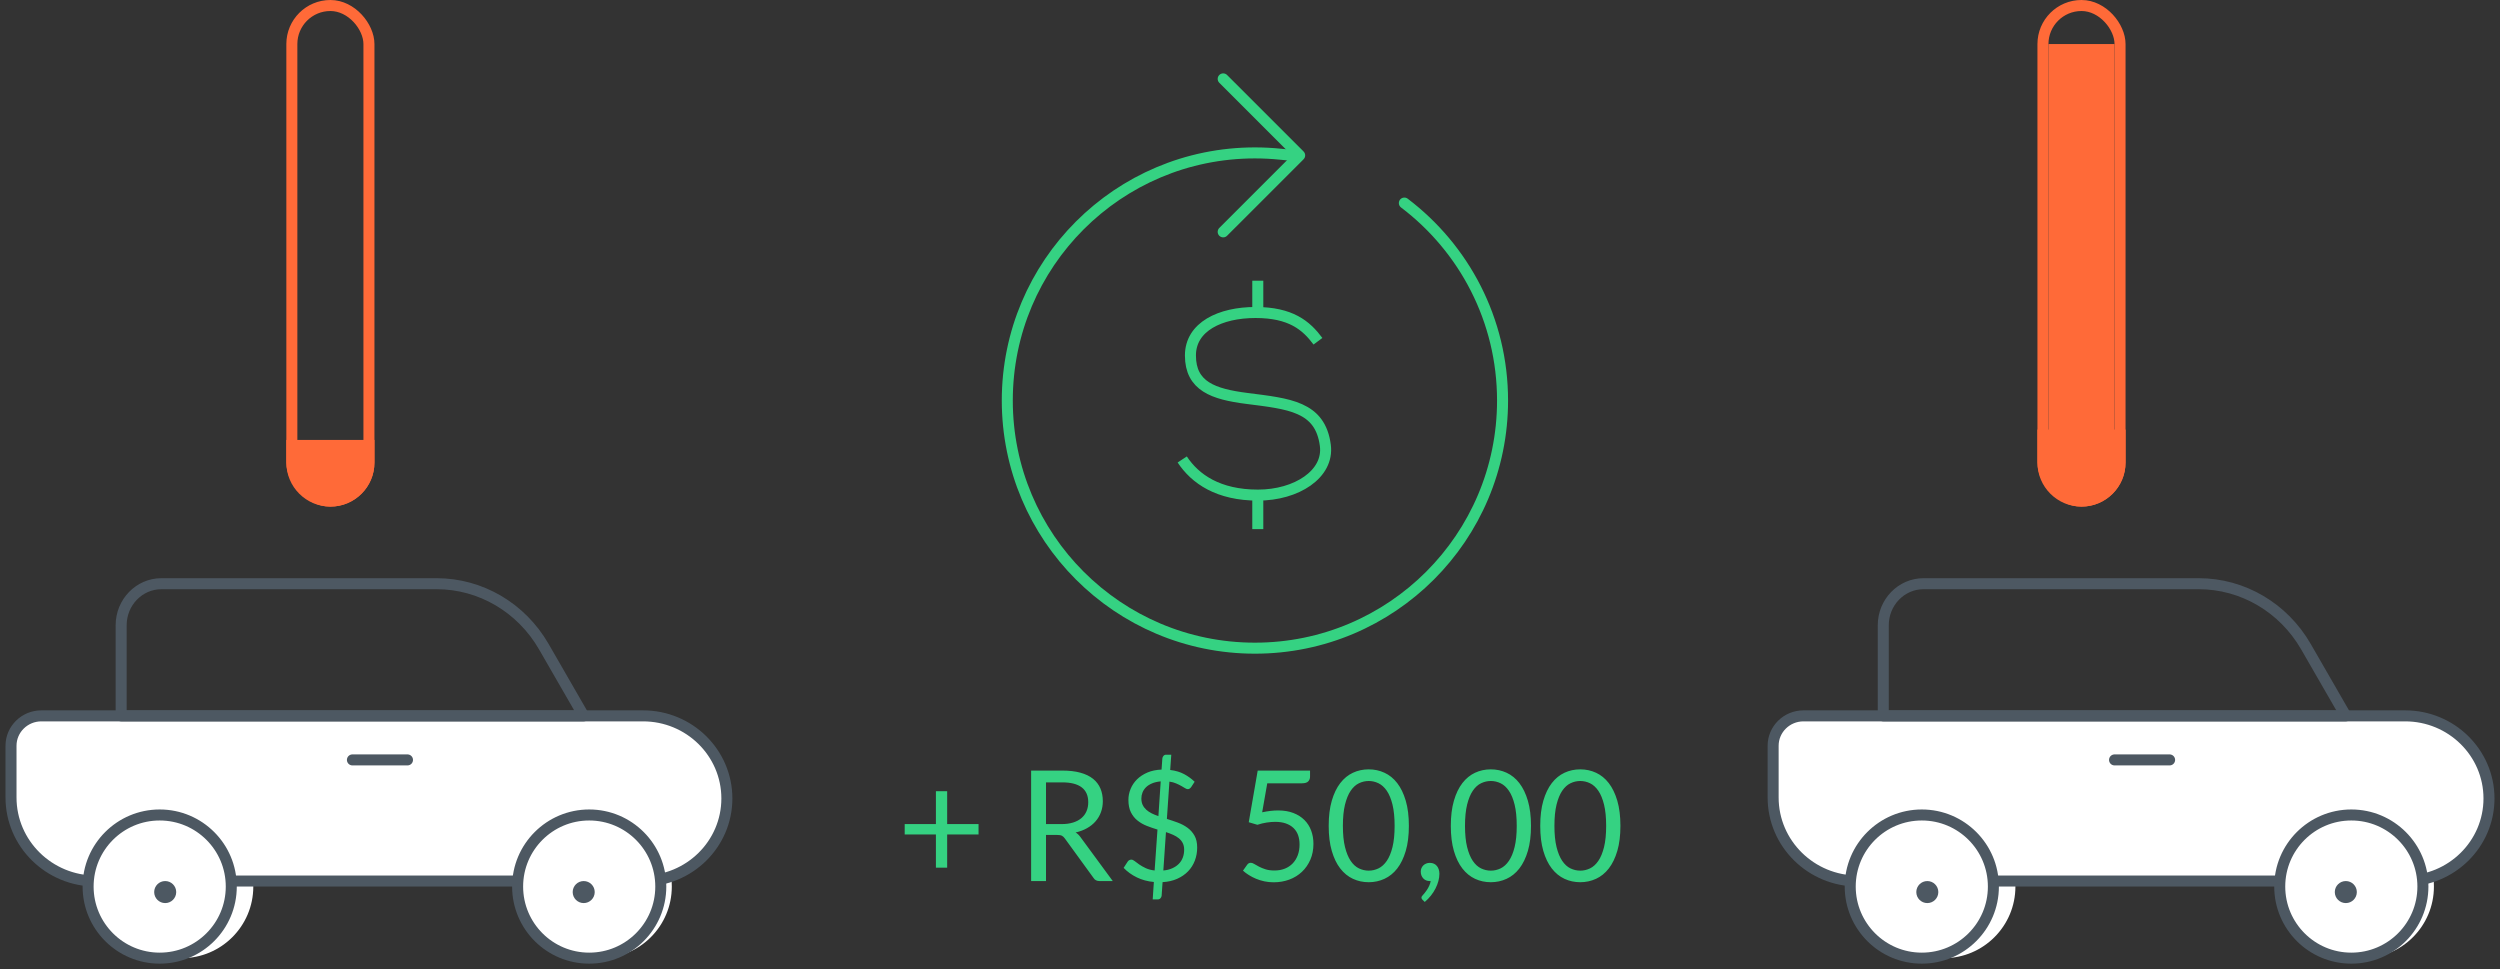 <?xml version="1.0" encoding="UTF-8"?>
<svg width="227px" height="88px" viewBox="0 0 227 88" version="1.1" xmlns="http://www.w3.org/2000/svg" xmlns:xlink="http://www.w3.org/1999/xlink">
    <rect x="0" y="0" width="227" height="88" fill="#333333" stroke="none"/>
    <!-- Generator: Sketch 46.2 (44496) - http://www.bohemiancoding.com/sketch -->
    <title>Group 12</title>
    <desc>Created with Sketch.</desc>
    <defs></defs>
    <g id="Planos-Desktop" stroke="none" stroke-width="1" fill="none" fill-rule="evenodd">
        <g id="Planos-Como-funciona-2" transform="translate(-384, -317)">
            <g id="Group-12" transform="translate(385, 317)">
                <g id="Group-11">
                    <g id="Group-3" transform="translate(160, 0)">
                        <g id="Page-1">
                            <path d="M60,80.5 C60,76.91 57.09,74 53.5,74 C49.91,74 47,76.91 47,80.5 C47,84.09 49.91,87 53.5,87 C57.09,87 60,84.09 60,80.5" id="Fill-1" fill="#FFFFFF"></path>
                            <path d="M22,80.5 C22,76.91 19.09,74 15.5,74 C11.91,74 9,76.91 9,80.5 C9,84.09 11.91,87 15.5,87 C19.09,87 22,84.09 22,80.5" id="Fill-5" fill="#FFFFFF"></path>
                            <path d="M57.385,80 L7.706,80 C3.45,80 0,76.603 0,72.411 L0,67.716 C0,66.216 1.235,65 2.757,65 L57.385,65 C61.591,65 65,68.358 65,72.5 L65,72.5 C65,76.642 61.591,80 57.385,80" id="Fill-9" fill="#FFFFFF"></path>
                            <path d="M57.385,80 L7.706,80 C3.45,80 0,76.603 0,72.411 L0,67.716 C0,66.216 1.235,65 2.757,65 L57.385,65 C61.591,65 65,68.358 65,72.5 L65,72.5 C65,76.642 61.591,80 57.385,80 Z" id="Stroke-11" stroke="#4D5862" stroke-linecap="round" stroke-linejoin="round"></path>
                            <path d="M52,65 L10,65 L10,56.776 C10,54.69 11.638,53 13.659,53 L38.643,53 C42.636,53 46.335,55.171 48.376,58.712 L52,65 Z" id="Stroke-13" stroke="#4D5862" stroke-linecap="round" stroke-linejoin="round"></path>
                            <path d="M59,80.5 C59,76.91 56.09,74 52.5,74 C48.91,74 46,76.91 46,80.5 C46,84.09 48.91,87 52.5,87 C56.09,87 59,84.09 59,80.5" id="Fill-15" fill="#FFFFFF"></path>
                            <path d="M59,80.5 C59,76.91 56.09,74 52.5,74 C48.91,74 46,76.91 46,80.5 C46,84.09 48.91,87 52.5,87 C56.09,87 59,84.09 59,80.5 Z" id="Stroke-17" stroke="#4D5862" stroke-linecap="round" stroke-linejoin="round"></path>
                            <path d="M20,80.5 C20,76.91 17.09,74 13.5,74 C9.91,74 7,76.91 7,80.5 C7,84.09 9.91,87 13.5,87 C17.09,87 20,84.09 20,80.5" id="Fill-19" fill="#FFFFFF"></path>
                            <path d="M20,80.5 C20,76.91 17.09,74 13.5,74 C9.91,74 7,76.91 7,80.5 C7,84.09 9.91,87 13.5,87 C17.09,87 20,84.09 20,80.5 Z" id="Stroke-21" stroke="#4D5862" stroke-linecap="round" stroke-linejoin="round"></path>
                            <path d="M31,69 L36,69" id="Stroke-23" stroke="#4D5862" stroke-linecap="round" stroke-linejoin="round"></path>
                            <path d="M53,81 C53,80.448 52.552,80 52,80 C51.448,80 51,80.448 51,81 C51,81.552 51.448,82 52,82 C52.552,82 53,81.552 53,81" id="Fill-25" fill="#4D5862"></path>
                            <path d="M15,81 C15,80.448 14.552,80 14,80 C13.448,80 13,80.448 13,81 C13,81.552 13.448,82 14,82 C14.552,82 15,81.552 15,81" id="Fill-27" fill="#4D5862"></path>
                            <g id="Group-10" transform="translate(24, 0)">
                                <rect id="Rectangle" stroke="#FF6A38" x="0.5" y="0.5" width="7" height="45" rx="3.5"></rect>
                                <path d="M0,39 L8,39 L8,42 L8,42 C8,44.209 6.209,46 4,46 L4,46 L4,46 C1.791,46 2.705415e-16,44.209 0,42 L0,39 Z" id="Rectangle" fill="#FF6A38"></path>
                                <rect id="Rectangle" fill="#FF6A38" x="1" y="4" width="6" height="35.053"></rect>
                            </g>
                        </g>
                        <g id="Group-2" transform="translate(35, 0)"></g>
                    </g>
                    <g id="Group-7">
                        <g id="Page-1-Copy" transform="translate(0, 53)">
                            <path d="M60,27.5 C60,23.91 57.09,21 53.5,21 C49.91,21 47,23.91 47,27.5 C47,31.09 49.91,34 53.5,34 C57.09,34 60,31.09 60,27.5" id="Fill-1" fill="#FFFFFF"></path>
                            <path d="M22,27.5 C22,23.91 19.09,21 15.5,21 C11.91,21 9,23.91 9,27.5 C9,31.09 11.91,34 15.5,34 C19.09,34 22,31.09 22,27.5" id="Fill-5" fill="#FFFFFF"></path>
                            <path d="M57.385,27 L7.706,27 C3.45,27 0,23.603 0,19.411 L0,14.716 C0,13.216 1.235,12 2.757,12 L57.385,12 C61.591,12 65,15.358 65,19.5 L65,19.5 C65,23.642 61.591,27 57.385,27" id="Fill-9" fill="#FFFFFF"></path>
                            <path d="M57.385,27 L7.706,27 C3.45,27 0,23.603 0,19.411 L0,14.716 C0,13.216 1.235,12 2.757,12 L57.385,12 C61.591,12 65,15.358 65,19.5 L65,19.5 C65,23.642 61.591,27 57.385,27 Z" id="Stroke-11" stroke="#4D5862" stroke-linecap="round" stroke-linejoin="round"></path>
                            <path d="M52,12 L10,12 L10,3.776 C10,1.69 11.638,0 13.659,0 L38.643,0 C42.636,0 46.335,2.171 48.376,5.712 L52,12 Z" id="Stroke-13" stroke="#4D5862" stroke-linecap="round" stroke-linejoin="round"></path>
                            <path d="M59,27.5 C59,23.91 56.09,21 52.5,21 C48.91,21 46,23.91 46,27.5 C46,31.09 48.91,34 52.5,34 C56.09,34 59,31.09 59,27.5" id="Fill-15" fill="#FFFFFF"></path>
                            <path d="M59,27.5 C59,23.91 56.09,21 52.5,21 C48.91,21 46,23.91 46,27.5 C46,31.09 48.91,34 52.5,34 C56.09,34 59,31.09 59,27.5 Z" id="Stroke-17" stroke="#4D5862" stroke-linecap="round" stroke-linejoin="round"></path>
                            <path d="M20,27.5 C20,23.91 17.09,21 13.5,21 C9.91,21 7,23.91 7,27.5 C7,31.09 9.91,34 13.5,34 C17.09,34 20,31.09 20,27.5" id="Fill-19" fill="#FFFFFF"></path>
                            <path d="M20,27.5 C20,23.91 17.09,21 13.5,21 C9.91,21 7,23.91 7,27.5 C7,31.09 9.91,34 13.5,34 C17.09,34 20,31.09 20,27.5 Z" id="Stroke-21" stroke="#4D5862" stroke-linecap="round" stroke-linejoin="round"></path>
                            <path d="M31,16 L36,16" id="Stroke-23" stroke="#4D5862" stroke-linecap="round" stroke-linejoin="round"></path>
                            <path d="M53,28 C53,27.448 52.552,27 52,27 C51.448,27 51,27.448 51,28 C51,28.552 51.448,29 52,29 C52.552,29 53,28.552 53,28" id="Fill-25" fill="#4D5862"></path>
                            <path d="M15,28 C15,27.448 14.552,27 14,27 C13.448,27 13,27.448 13,28 C13,28.552 13.448,29 14,29 C14.552,29 15,28.552 15,28" id="Fill-27" fill="#4D5862"></path>
                        </g>
                        <g id="Group-7-Copy" transform="translate(25, 0)">
                            <rect id="Rectangle" stroke="#FF6A38" x="0.5" y="0.5" width="7" height="45" rx="3.5"></rect>
                            <path d="M0,39.947 L8,39.947 L8,42 L8,42 C8,44.209 6.209,46 4,46 L4,46 L4,46 C1.791,46 2.705415e-16,44.209 0,42 L0,39.947 Z" id="Rectangle" fill="#FF6A38"></path>
                        </g>
                    </g>
                </g>
                <g id="Page-1" transform="translate(90, 7)" stroke="#35D282">
                    <path d="M36.515,11.438 C41.933,15.543 45.432,22.047 45.432,29.369 C45.432,41.787 35.365,51.854 22.947,51.854 C10.529,51.854 0.462,41.787 0.462,29.369 C0.462,16.951 10.529,6.884 22.947,6.884 C23.729,6.884 24.5,6.924 25.261,7.002 L26.85,7.155" id="Stroke-1" stroke-linecap="round" stroke-linejoin="round"></path>
                    <polyline id="Stroke-3" stroke-linecap="round" stroke-linejoin="round" points="20.065 14.053 27.01 7.108 20.065 0.163"></polyline>
                    <path d="M28.67,23.986 C27.594,22.54 26.195,21.375 22.998,21.375 C19.8,21.375 17.091,22.662 17.091,25.276 C17.091,28.075 19.18,28.788 22.205,29.176 C26.016,29.666 28.886,29.885 29.342,33.449 C29.675,36.047 26.724,37.956 23.225,37.956 C19.632,37.956 17.527,36.507 16.347,34.719" id="Stroke-5"></path>
                    <path d="M23.208,41.045 L23.208,37.956" id="Stroke-7"></path>
                    <path d="M23.208,21.375 L23.208,18.488" id="Stroke-9"></path>
                </g>
                <path d="M85.003,71.838 L85.003,74.827 L87.852,74.827 L87.852,75.772 L85.003,75.772 L85.003,78.782 L83.981,78.782 L83.981,75.772 L81.146,75.772 L81.146,74.827 L83.981,74.827 L83.981,71.838 L85.003,71.838 Z M93.977,75.814 L93.977,80 L92.626,80 L92.626,69.969 L95.461,69.969 C96.096,69.969 96.644,70.033 97.106,70.162 C97.568,70.29 97.949,70.475 98.251,70.718 C98.552,70.961 98.774,71.253 98.919,71.597 C99.064,71.94 99.136,72.323 99.136,72.748 C99.136,73.103 99.08,73.434 98.968,73.742 C98.856,74.05 98.694,74.326 98.481,74.572 C98.269,74.817 98.01,75.025 97.704,75.198 C97.399,75.371 97.052,75.501 96.665,75.59 C96.833,75.688 96.982,75.83 97.113,76.017 L100.039,80 L98.835,80 C98.588,80 98.406,79.904 98.289,79.713 L95.685,76.129 C95.606,76.017 95.519,75.937 95.426,75.888 C95.333,75.838 95.193,75.814 95.006,75.814 L93.977,75.814 Z M93.977,74.827 L95.398,74.827 C95.795,74.827 96.143,74.779 96.445,74.683 C96.746,74.588 96.997,74.453 97.201,74.278 C97.404,74.102 97.556,73.894 97.659,73.651 C97.762,73.408 97.813,73.14 97.813,72.846 C97.813,72.249 97.616,71.798 97.222,71.495 C96.827,71.192 96.24,71.04 95.461,71.04 L93.977,71.04 L93.977,74.827 Z M103.77,80.084 C103.205,80.033 102.691,79.894 102.227,79.668 C101.762,79.441 101.362,79.153 101.026,78.803 L101.397,78.229 C101.43,78.178 101.476,78.136 101.537,78.103 C101.598,78.07 101.661,78.054 101.726,78.054 C101.815,78.054 101.915,78.098 102.027,78.187 C102.139,78.276 102.277,78.377 102.44,78.492 C102.603,78.606 102.798,78.717 103.025,78.824 C103.251,78.931 103.523,79.004 103.84,79.041 L104.099,75.324 C103.772,75.226 103.452,75.115 103.136,74.992 C102.821,74.868 102.539,74.707 102.29,74.508 C102.04,74.31 101.839,74.061 101.688,73.76 C101.536,73.458 101.46,73.082 101.46,72.629 C101.46,72.288 101.526,71.956 101.659,71.632 C101.793,71.307 101.986,71.019 102.24,70.767 C102.495,70.515 102.809,70.309 103.182,70.147 C103.555,69.986 103.985,69.897 104.47,69.878 L104.54,68.87 C104.549,68.781 104.584,68.702 104.645,68.632 C104.706,68.562 104.787,68.527 104.89,68.527 L105.352,68.527 L105.254,69.913 C105.744,69.974 106.166,70.1 106.521,70.291 C106.876,70.482 107.193,70.713 107.473,70.984 L107.172,71.446 C107.079,71.586 106.971,71.656 106.85,71.656 C106.785,71.656 106.704,71.627 106.609,71.569 C106.513,71.51 106.397,71.443 106.262,71.365 C106.127,71.288 105.97,71.212 105.793,71.135 C105.616,71.057 105.413,71.003 105.184,70.97 L104.953,74.358 C105.289,74.461 105.62,74.573 105.947,74.694 C106.274,74.815 106.568,74.972 106.829,75.163 C107.09,75.354 107.301,75.593 107.463,75.88 C107.624,76.168 107.704,76.526 107.704,76.955 C107.704,77.375 107.634,77.769 107.494,78.138 C107.354,78.507 107.15,78.831 106.882,79.111 C106.613,79.391 106.284,79.618 105.894,79.793 C105.505,79.969 105.06,80.07 104.561,80.098 L104.477,81.33 C104.468,81.419 104.431,81.497 104.368,81.564 C104.305,81.632 104.225,81.666 104.127,81.666 L103.665,81.666 L103.77,80.084 Z M106.521,77.151 C106.521,76.918 106.478,76.717 106.391,76.549 C106.305,76.381 106.187,76.236 106.038,76.115 C105.889,75.994 105.714,75.889 105.513,75.8 C105.312,75.711 105.098,75.63 104.869,75.555 L104.631,79.041 C104.934,79.013 105.204,78.947 105.439,78.841 C105.675,78.736 105.873,78.602 106.034,78.439 C106.196,78.276 106.317,78.086 106.398,77.868 C106.48,77.651 106.521,77.412 106.521,77.151 Z M102.636,72.503 C102.636,72.727 102.676,72.922 102.755,73.088 C102.834,73.253 102.944,73.399 103.084,73.525 C103.224,73.651 103.387,73.761 103.574,73.854 C103.761,73.947 103.964,74.031 104.183,74.106 L104.393,70.949 C104.09,70.977 103.827,71.038 103.606,71.131 C103.384,71.224 103.202,71.341 103.059,71.481 C102.917,71.621 102.811,71.778 102.741,71.954 C102.671,72.129 102.636,72.312 102.636,72.503 Z M117.952,70.515 C117.952,70.692 117.896,70.838 117.784,70.953 C117.672,71.067 117.483,71.124 117.217,71.124 L114.067,71.124 L113.605,73.756 C114.128,73.644 114.611,73.588 115.054,73.588 C115.577,73.588 116.037,73.665 116.436,73.819 C116.836,73.973 117.17,74.185 117.441,74.456 C117.712,74.727 117.916,75.046 118.053,75.415 C118.191,75.784 118.26,76.185 118.26,76.619 C118.26,77.151 118.167,77.632 117.98,78.061 C117.793,78.49 117.538,78.858 117.213,79.163 C116.889,79.469 116.508,79.704 116.069,79.867 C115.63,80.03 115.157,80.112 114.648,80.112 C114.354,80.112 114.072,80.083 113.801,80.025 C113.53,79.966 113.278,79.888 113.045,79.79 C112.812,79.692 112.595,79.58 112.394,79.454 C112.193,79.328 112.016,79.195 111.862,79.055 L112.24,78.523 C112.324,78.402 112.436,78.341 112.576,78.341 C112.665,78.341 112.768,78.377 112.888,78.45 C113.007,78.522 113.15,78.602 113.318,78.691 C113.486,78.78 113.683,78.86 113.909,78.933 C114.136,79.005 114.405,79.041 114.718,79.041 C115.068,79.041 115.383,78.985 115.663,78.873 C115.943,78.761 116.182,78.601 116.38,78.394 C116.579,78.186 116.732,77.937 116.839,77.648 C116.946,77.359 117,77.034 117,76.675 C117,76.362 116.954,76.08 116.864,75.828 C116.772,75.576 116.635,75.361 116.451,75.184 C116.266,75.007 116.036,74.869 115.761,74.771 C115.486,74.673 115.164,74.624 114.795,74.624 C114.543,74.624 114.282,74.645 114.011,74.687 C113.74,74.729 113.46,74.797 113.171,74.89 L112.387,74.659 L113.199,69.969 L117.952,69.969 L117.952,70.515 Z M126.926,74.988 C126.926,75.865 126.832,76.625 126.642,77.266 C126.453,77.908 126.196,78.439 125.869,78.859 C125.542,79.279 125.156,79.592 124.71,79.797 C124.265,80.002 123.788,80.105 123.279,80.105 C122.766,80.105 122.289,80.002 121.847,79.797 C121.406,79.592 121.023,79.279 120.696,78.859 C120.369,78.439 120.113,77.908 119.926,77.266 C119.739,76.625 119.646,75.865 119.646,74.988 C119.646,74.111 119.739,73.35 119.926,72.706 C120.113,72.062 120.369,71.529 120.696,71.106 C121.023,70.684 121.406,70.37 121.847,70.165 C122.289,69.96 122.766,69.857 123.279,69.857 C123.788,69.857 124.265,69.96 124.71,70.165 C125.156,70.37 125.542,70.684 125.869,71.106 C126.196,71.529 126.453,72.062 126.642,72.706 C126.832,73.35 126.926,74.111 126.926,74.988 Z M125.631,74.988 C125.631,74.223 125.567,73.58 125.439,73.059 C125.31,72.539 125.138,72.12 124.921,71.803 C124.703,71.486 124.453,71.258 124.168,71.121 C123.883,70.983 123.587,70.914 123.279,70.914 C122.971,70.914 122.675,70.983 122.39,71.121 C122.105,71.258 121.856,71.486 121.641,71.803 C121.426,72.12 121.255,72.539 121.126,73.059 C120.998,73.58 120.934,74.223 120.934,74.988 C120.934,75.753 120.998,76.395 121.126,76.913 C121.255,77.431 121.426,77.849 121.641,78.166 C121.856,78.483 122.105,78.711 122.39,78.849 C122.675,78.986 122.971,79.055 123.279,79.055 C123.587,79.055 123.883,78.986 124.168,78.849 C124.453,78.711 124.703,78.483 124.921,78.166 C125.138,77.849 125.31,77.431 125.439,76.913 C125.567,76.395 125.631,75.753 125.631,74.988 Z M128.004,79.139 C128.004,79.032 128.024,78.93 128.064,78.835 C128.103,78.739 128.159,78.655 128.232,78.582 C128.304,78.51 128.391,78.453 128.494,78.411 C128.597,78.369 128.709,78.348 128.83,78.348 C128.97,78.348 129.095,78.374 129.204,78.425 C129.314,78.476 129.405,78.547 129.477,78.638 C129.55,78.73 129.605,78.834 129.642,78.954 C129.679,79.073 129.698,79.202 129.698,79.342 C129.698,79.552 129.668,79.77 129.607,79.996 C129.546,80.223 129.46,80.447 129.348,80.668 C129.236,80.89 129.097,81.106 128.931,81.316 C128.766,81.526 128.578,81.72 128.368,81.897 L128.158,81.694 C128.097,81.638 128.067,81.573 128.067,81.498 C128.067,81.437 128.1,81.374 128.165,81.309 C128.212,81.258 128.271,81.189 128.344,81.103 C128.416,81.016 128.489,80.917 128.564,80.805 C128.639,80.693 128.708,80.569 128.77,80.434 C128.833,80.299 128.879,80.154 128.907,80 L128.816,80 C128.695,80 128.585,79.979 128.487,79.937 C128.389,79.895 128.304,79.836 128.232,79.758 C128.159,79.681 128.103,79.591 128.064,79.486 C128.024,79.38 128.004,79.265 128.004,79.139 Z M138.014,74.988 C138.014,75.865 137.92,76.625 137.731,77.266 C137.541,77.908 137.284,78.439 136.957,78.859 C136.63,79.279 136.244,79.592 135.798,79.797 C135.353,80.002 134.876,80.105 134.367,80.105 C133.854,80.105 133.377,80.002 132.935,79.797 C132.494,79.592 132.111,79.279 131.784,78.859 C131.457,78.439 131.201,77.908 131.014,77.266 C130.827,76.625 130.734,75.865 130.734,74.988 C130.734,74.111 130.827,73.35 131.014,72.706 C131.201,72.062 131.457,71.529 131.784,71.106 C132.111,70.684 132.494,70.37 132.935,70.165 C133.377,69.96 133.854,69.857 134.367,69.857 C134.876,69.857 135.353,69.96 135.798,70.165 C136.244,70.37 136.63,70.684 136.957,71.106 C137.284,71.529 137.541,72.062 137.731,72.706 C137.92,73.35 138.014,74.111 138.014,74.988 Z M136.719,74.988 C136.719,74.223 136.655,73.58 136.526,73.059 C136.398,72.539 136.226,72.12 136.008,71.803 C135.791,71.486 135.541,71.258 135.256,71.121 C134.971,70.983 134.675,70.914 134.367,70.914 C134.059,70.914 133.763,70.983 133.478,71.121 C133.193,71.258 132.944,71.486 132.729,71.803 C132.514,72.12 132.343,72.539 132.214,73.059 C132.086,73.58 132.022,74.223 132.022,74.988 C132.022,75.753 132.086,76.395 132.214,76.913 C132.343,77.431 132.514,77.849 132.729,78.166 C132.944,78.483 133.193,78.711 133.478,78.849 C133.763,78.986 134.059,79.055 134.367,79.055 C134.675,79.055 134.971,78.986 135.256,78.849 C135.541,78.711 135.791,78.483 136.008,78.166 C136.226,77.849 136.398,77.431 136.526,76.913 C136.655,76.395 136.719,75.753 136.719,74.988 Z M146.134,74.988 C146.134,75.865 146.04,76.625 145.851,77.266 C145.661,77.908 145.404,78.439 145.077,78.859 C144.75,79.279 144.364,79.592 143.918,79.797 C143.473,80.002 142.996,80.105 142.487,80.105 C141.974,80.105 141.497,80.002 141.055,79.797 C140.614,79.592 140.231,79.279 139.904,78.859 C139.577,78.439 139.321,77.908 139.134,77.266 C138.947,76.625 138.854,75.865 138.854,74.988 C138.854,74.111 138.947,73.35 139.134,72.706 C139.321,72.062 139.577,71.529 139.904,71.106 C140.231,70.684 140.614,70.37 141.055,70.165 C141.497,69.96 141.974,69.857 142.487,69.857 C142.996,69.857 143.473,69.96 143.918,70.165 C144.364,70.37 144.75,70.684 145.077,71.106 C145.404,71.529 145.661,72.062 145.851,72.706 C146.04,73.35 146.134,74.111 146.134,74.988 Z M144.839,74.988 C144.839,74.223 144.775,73.58 144.647,73.059 C144.518,72.539 144.346,72.12 144.129,71.803 C143.911,71.486 143.661,71.258 143.376,71.121 C143.091,70.983 142.795,70.914 142.487,70.914 C142.179,70.914 141.883,70.983 141.598,71.121 C141.313,71.258 141.064,71.486 140.849,71.803 C140.634,72.12 140.463,72.539 140.334,73.059 C140.206,73.58 140.142,74.223 140.142,74.988 C140.142,75.753 140.206,76.395 140.334,76.913 C140.463,77.431 140.634,77.849 140.849,78.166 C141.064,78.483 141.313,78.711 141.598,78.849 C141.883,78.986 142.179,79.055 142.487,79.055 C142.795,79.055 143.091,78.986 143.376,78.849 C143.661,78.711 143.911,78.483 144.129,78.166 C144.346,77.849 144.518,77.431 144.647,76.913 C144.775,76.395 144.839,75.753 144.839,74.988 Z" id="+-R$-50,00" fill="#35D282"></path>
            </g>
        </g>
    </g>
</svg>
